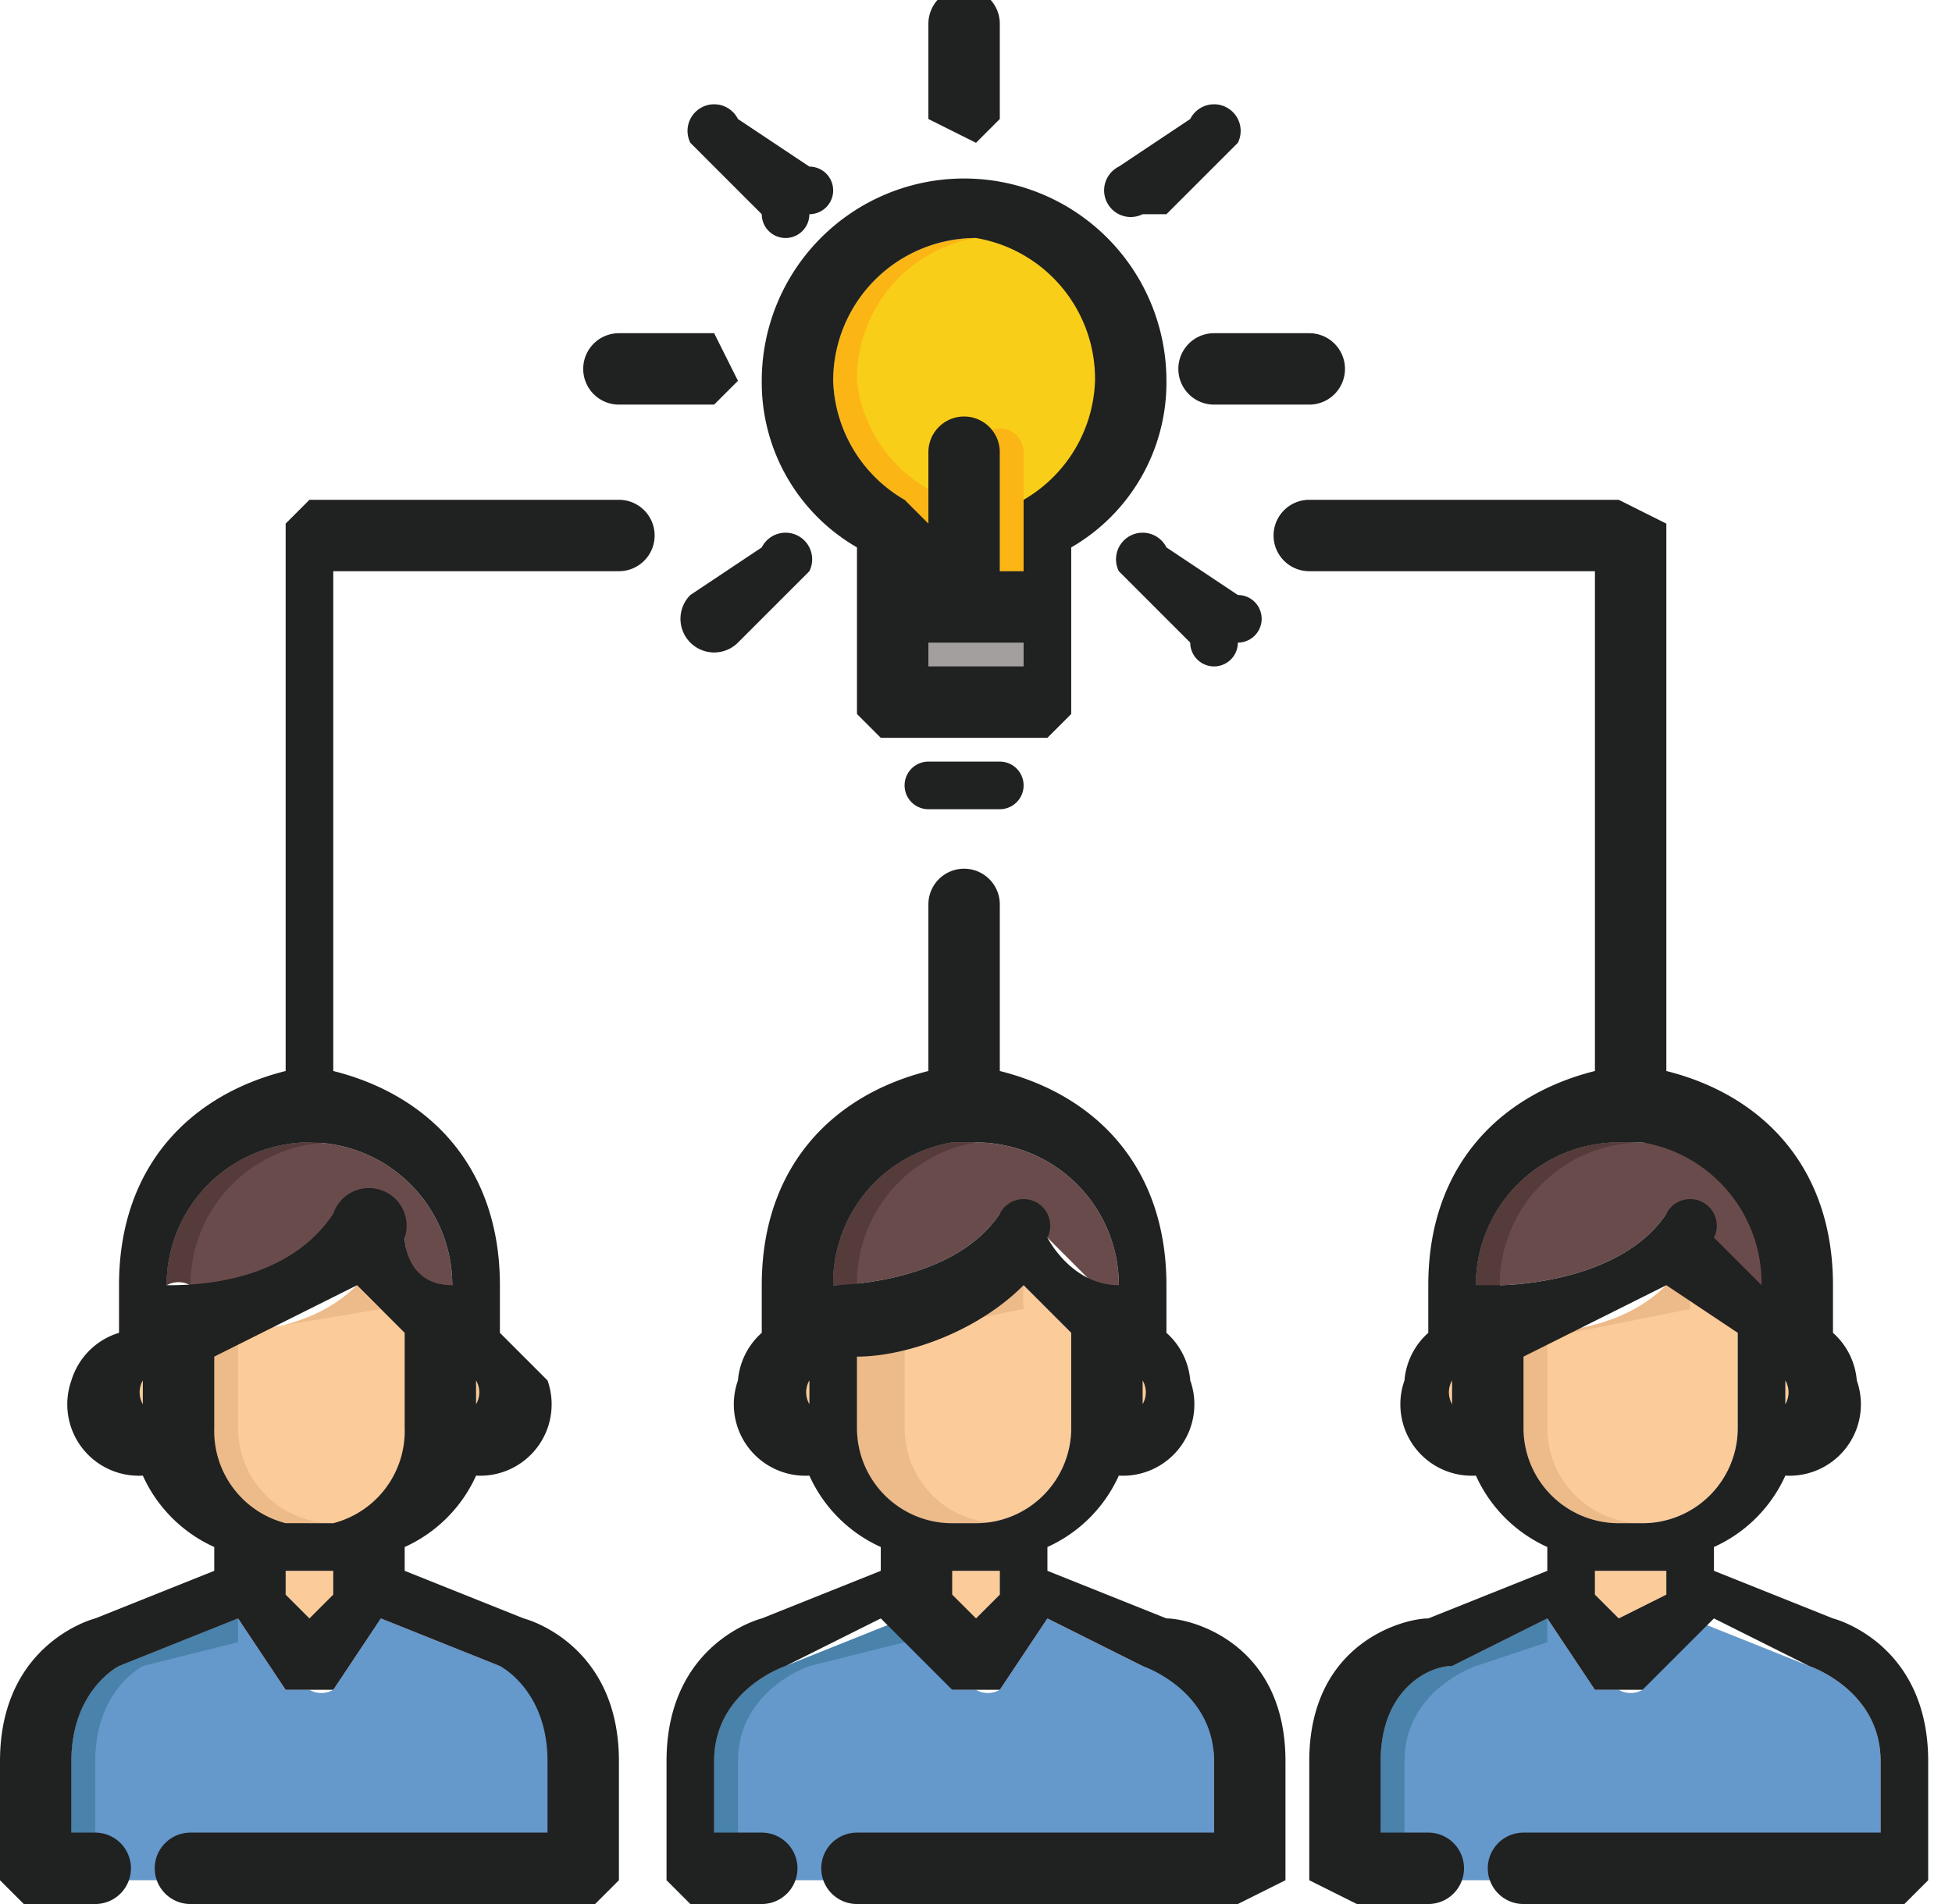<svg xmlns="http://www.w3.org/2000/svg" viewBox="0 0 82 80">
    <path fill="#F8CE19" d="M41 10a6 6 0 0 0-6 6 6 6 0 0 0 3 5v3h2v-5a1 1 0 0 1 2 0v5h1v-2-1a6 6 0 0 0 4-5 6 6 0 0 0-6-6z"></path>
    <path d="M40 21a6 6 0 0 1-4-5 6 6 0 0 1 5-6 6 6 0 0 0-6 6 6 6 0 0 0 3 5v3h2v-3zm3-2a1 1 0 0 0-2 0h1v5h1v-2-3z" fill="#FBB616"></path>
    <path fill="#A49F9F" d="M38 26h5v3h-5z"></path>
    <path fill="#6598CB" d="M76 70l-5-2-2 3a1 1 0 0 1-1 0h-1l-2-3-4 2c-1 0-3 1-3 4v5h21v-5c0-3-3-4-3-4z"></path>
    <path d="M71 54h-1c-2 2-5 2-6 2v4a4 4 0 0 0 4 4h1a4 4 0 0 0 4-4v-4l-2-2zm-9 6v-3h-1a1 1 0 0 0 0 2l1 1zm7 6h-1-1v1l1 1 2-1v-1h-1zm6-9v3-1a1 1 0 0 0 0-2z" fill="#FBCB99"></path>
    <path fill="#694B4B" d="M69 48h-1a6 6 0 0 0-6 6v1h1v-1s5 0 7-3a1 1 0 0 1 1 0 1 1 0 0 1 1 1s0 2 2 3h1v-1a6 6 0 0 0-6-6z"></path>
    <path fill="#4982AA" d="M62 70l3-1v-1l-4 2c-1 0-3 1-3 4v5h1v-5c0-3 3-4 3-4z"></path>
    <path fill="#EDBA89" d="M65 60v-4h1l5-1a6 6 0 0 1 0-1h-1c-2 2-5 2-6 2v4a4 4 0 0 0 4 4h1a4 4 0 0 1-4-4z"></path>
    <path fill="#563B3B" d="M63 54a6 6 0 0 1 6-6h-1a6 6 0 0 0-6 6v1h1v-1z"></path>
    <path fill="#6598CB" d="M48 70l-4-2-2 3a1 1 0 0 1-1 0h-1l-2-3-5 2s-3 1-3 4v5h21v-5c0-3-2-4-3-4z"></path>
    <path d="M43 54c-2 2-5 2-7 2v4a4 4 0 0 0 4 4h1a4 4 0 0 0 4-4v-4l-2-2zm-9 6v-3a1 1 0 0 0 0 2v1zm7 6h-2v1l2 1 1-1v-1h-1zm7-9h-1v3l1-1a1 1 0 0 0 0-2z" fill="#FBCB99"></path>
    <path fill="#694B4B" d="M41 48h-1a6 6 0 0 0-5 6v0s5 0 7-3a1 1 0 0 1 1 0 1 1 0 0 1 1 1l3 3v-1a6 6 0 0 0-6-6z"></path>
    <path fill="#4982AA" d="M34 70l4-1v-1l-5 2s-3 1-3 4v5h1v-5c0-3 3-4 3-4z"></path>
    <path fill="#EDBA89" d="M38 60v-4l5-1a6 6 0 0 1 0-1c-2 2-5 2-7 2v4a4 4 0 0 0 4 4h2a4 4 0 0 1-4-4z"></path>
    <path fill="#563B3B" d="M36 54a6 6 0 0 1 5-6h-1a6 6 0 0 0-5 6v0h1z"></path>
    <path fill="#6598CB" d="M21 70l-5-2-2 3a1 1 0 0 1-1 0h-1l-2-3-5 2s-2 1-2 4v5h21v-5c0-3-3-4-3-4z"></path>
    <path d="M15 54c-2 2-5 2-6 2H8v4a4 4 0 0 0 5 4h1a4 4 0 0 0 4-4v-4l-3-2zm-8 6v-3H6a1 1 0 0 0 0 2l1 1zm7 6h-2v1l1 1 2-1v-1h-1zm6-9v3-1a1 1 0 0 0 0-2z" fill="#FBCB99"></path>
    <path fill="#694B4B" d="M13 48a6 6 0 0 0-6 6v0a1 1 0 0 1 1 0s5 0 7-3a1 1 0 0 1 1 0 1 1 0 0 1 1 1s0 2 2 3v-1a6 6 0 0 0-6-6z"></path>
    <path fill="#4982AA" d="M6 70l4-1v-1l-5 2s-2 1-2 4v5h1v-5c0-3 2-4 2-4z"></path>
    <path fill="#EDBA89" d="M10 60v-4l6-1a6 6 0 0 1-1-1c-2 2-5 2-6 2H8v4a4 4 0 0 0 5 4h1a4 4 0 0 1-4-4z"></path>
    <path fill="#563B3B" d="M8 54a6 6 0 0 1 6-6 6 6 0 0 0-1 0 6 6 0 0 0-6 6v0a1 1 0 0 1 1 0z"></path>
    <g fill="#202121">
        <path d="M49 16a8 8 0 0 0-17 0 8 8 0 0 0 4 7v7l1 1h7l1-1v-7a8 8 0 0 0 4-7zm-14 0a6 6 0 0 1 6-6 6 6 0 0 1 5 6 6 6 0 0 1-3 5v3h-1v-5a1 1 0 1 0-3 0v5-2l-1-1a6 6 0 0 1-3-5zm8 12h-4v-1h4v1zm-1 4h-3a1 1 0 1 0 0 2h3a1 1 0 1 0 0-2zM31 16l-1-2h-4a1 1 0 1 0 0 3h4l1-1zm24-2h-4a1 1 0 1 0 0 3h4a1 1 0 1 0 0-3z"></path>
        <path d="M32 23l-3 2a1 1 0 1 0 2 2l3-3a1 1 0 1 0-2-1zM48 9h1l3-3a1 1 0 1 0-2-1l-3 2a1 1 0 0 0 1 2zm-7-3l1-1V1a1 1 0 1 0-3 0v4l2 1zm8 17a1 1 0 1 0-2 1l3 3a1 1 0 0 0 2 0 1 1 0 0 0 0-2l-3-2zM32 9a1 1 0 0 0 2 0 1 1 0 0 0 0-2l-3-2a1 1 0 0 0-2 1l3 3zm17 59l-5-2v-1a6 6 0 0 0 3-3 3 3 0 0 0 3-4 3 3 0 0 0-1-2v-2c0-5-3-8-7-9v-7a1 1 0 1 0-3 0v7c-4 1-7 4-7 9v2a3 3 0 0 0-1 2 3 3 0 0 0 3 4 6 6 0 0 0 3 3v1l-5 2s-4 1-4 6v5l1 1h3a1 1 0 1 0 0-3h-2v-3c0-3 3-4 3-4l4-2 3 3h2l2-3 4 2s3 1 3 4v3H36a1 1 0 1 0 0 3h16l2-1v-5c0-5-4-6-5-6zm-1-9v-1a1 1 0 0 1 0 1zm-8-11h1a6 6 0 0 1 6 6c-2 0-3-2-3-2a1 1 0 0 0-2-1c-2 3-7 3-7 3a6 6 0 0 1 5-6zm-6 10v1a1 1 0 0 1 0-1zm2-1c2 0 5-1 7-3l2 2v4a4 4 0 0 1-4 4h-1a4 4 0 0 1-4-4v-3zm5 11l-1-1v-1h2v1l-1 1zM26 21H13l-1 1v23c-4 1-7 4-7 9v2a3 3 0 0 0-2 2 3 3 0 0 0 3 4 6 6 0 0 0 3 3v1l-5 2s-4 1-4 6v5l1 1h3a1 1 0 1 0 0-3H3v-3c0-3 2-4 2-4l5-2 2 3h2l2-3 5 2s2 1 2 4v3H8a1 1 0 1 0 0 3h17l1-1v-5c0-5-4-6-4-6l-5-2v-1a6 6 0 0 0 3-3 3 3 0 0 0 3-4l-2-2v-2c0-5-3-8-7-9V24h12a1 1 0 1 0 0-3zM6 58v1a1 1 0 0 1 0-1zm7 10l-1-1v-1h2v1l-1 1zm1-4h-2a4 4 0 0 1-3-4v-3l6-3 2 2v4a4 4 0 0 1-3 4zm6-5v-1a1 1 0 0 1 0 1zm-1-5c-2 0-2-2-2-2a1 1 0 0 0-3-1c-2 3-6 3-7 3a6 6 0 0 1 6-6 6 6 0 0 1 6 6zm58 14l-5-2v-1a6 6 0 0 0 3-3 3 3 0 0 0 3-4 3 3 0 0 0-1-2v-2c0-5-3-8-7-9V22l-2-1H55a1 1 0 1 0 0 3h12v21c-4 1-7 4-7 9v2a3 3 0 0 0-1 2 3 3 0 0 0 3 4 6 6 0 0 0 3 3v1l-5 2c-1 0-5 1-5 6v5l2 1h3a1 1 0 1 0 0-3h-2v-3c0-3 2-4 3-4l4-2 2 3h2l3-3 4 2s3 1 3 4v3H64a1 1 0 1 0 0 3h16l1-1v-5c0-5-4-6-4-6zm-2-9v-1a1 1 0 0 1 0 1zm-7-11h1a6 6 0 0 1 5 6l-2-2a1 1 0 0 0-2-1c-2 3-7 3-7 3h-1a6 6 0 0 1 6-6zm-7 10v1a1 1 0 0 1 0-1zm3-1l6-3 3 2v4a4 4 0 0 1-4 4h-1a4 4 0 0 1-4-4v-3zm4 11l-1-1v-1h3v1l-2 1z"></path>
    </g>
</svg>
